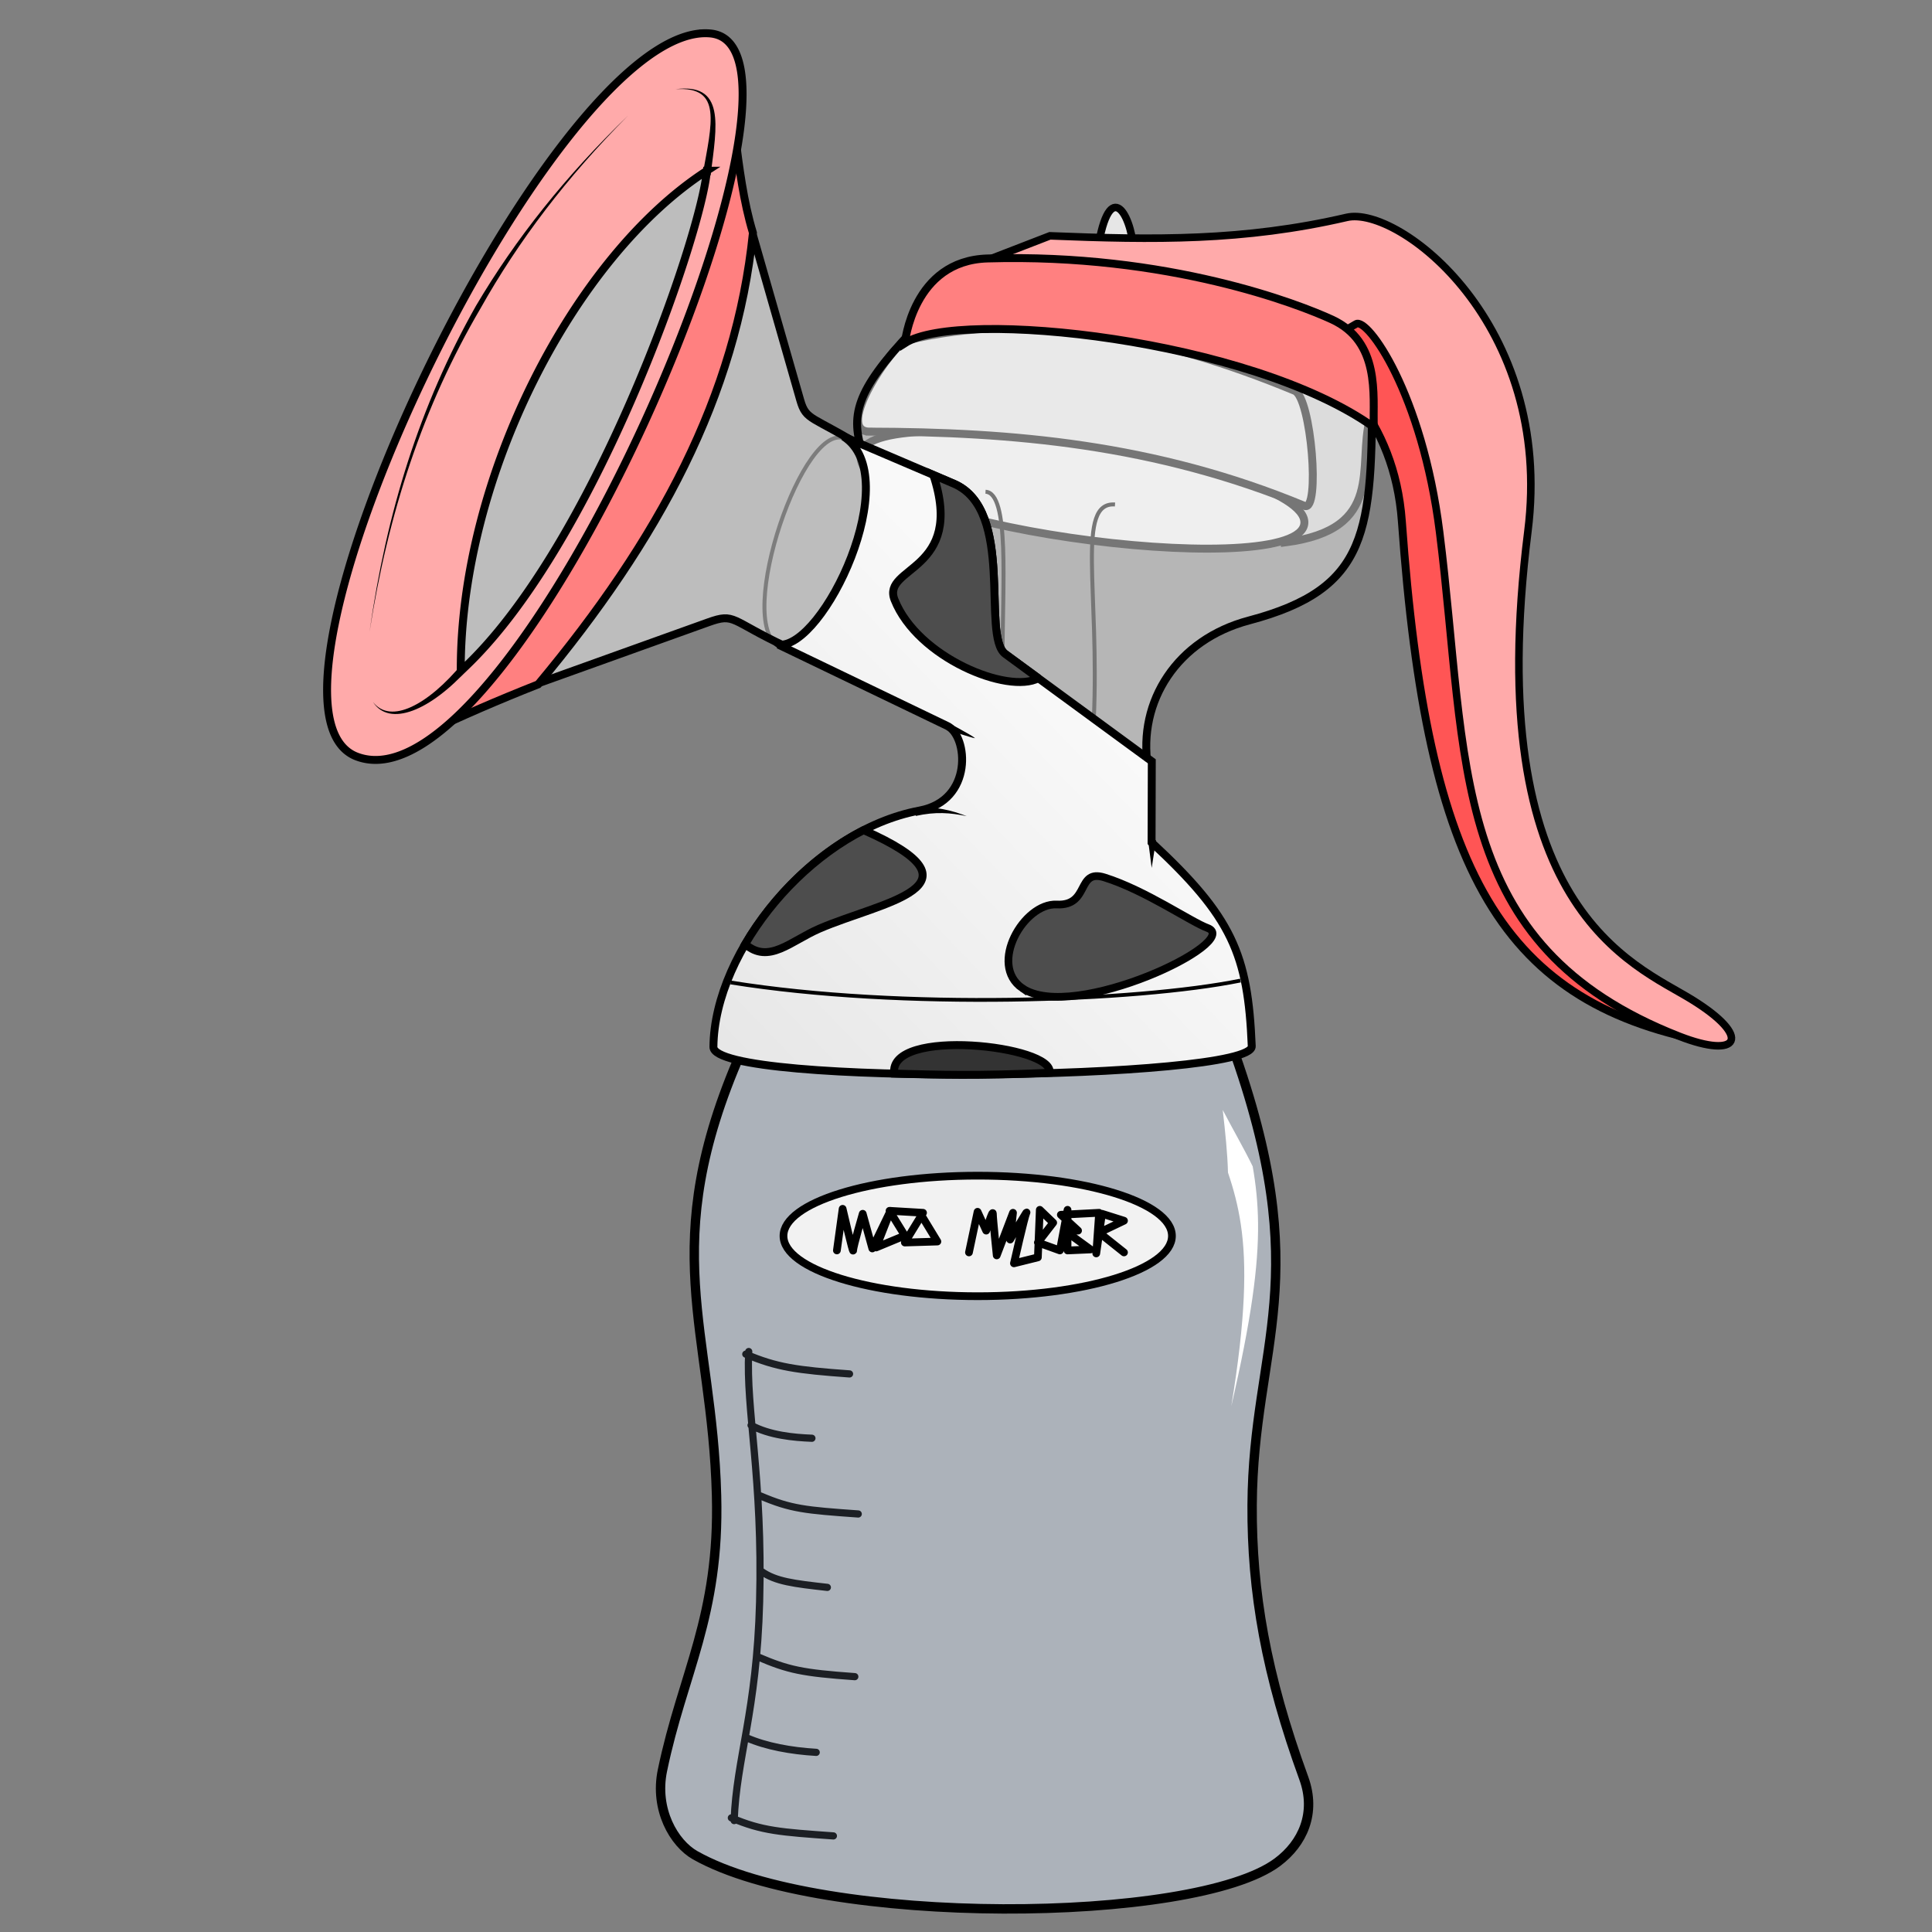 <svg xmlns="http://www.w3.org/2000/svg" xmlns:xlink="http://www.w3.org/1999/xlink" cursor="default" viewBox="0 0 256 256">
    <rect x="0" y="0" width="256" height="256" fill="#808080" stroke="none"/>
    <defs>
        <linearGradient id="mooMilker1">
            <stop offset="0" stop-color="#e6e6e6"/>
            <stop offset="1" stop-color="#f9f9f9"/>
        </linearGradient>
        <linearGradient id="linearGradient5135-6-0-9-9" x1="110.612" x2="158.594" y1="152.964" y2="106.876" gradientTransform="matrix(1.05 0 0 1.05 -16.413 -12.766)" gradientUnits="userSpaceOnUse" xlink:href="#mooMilker1"/>
    </defs>
    <path fill="#f55" fill-rule="evenodd" stroke="#000" stroke-width="1.05" d="M227.343 138.24c-28.41-5.005-38.241-22.467-41.589-69.157-.983-13.705-9.42-20.528-14.929-24.752 6.145-4.262-.819-3.37 6.579-4.81 19.213-2.569 10.855 81.366 49.94 98.72z"/>
    <path fill="#ccc" fill-rule="evenodd" stroke="#000" stroke-width="1.05" d="M170.263 71.877c13.403-1.729 9.537-10.173 11.27-16.44-3.622-3.516-7.446-4.808-10.74-5.701z"/>
    <path fill="#f2f2f2" fill-rule="evenodd" stroke="#000" stroke-width="1.05" d="M114.087 60.003c-2.123 9.632 56.535 17.132 58.688 9.656 2.278-7.914-56.988-17.368-58.688-9.656z"/>
    <path fill="none" stroke="#000" stroke-width=".525" d="M144.931 95.44c.777-17.295-2.37-28.965 2.813-28.593M130.587 65.16c3.199.144 2.264 12.216 2.25 22.124"/>
    <path fill="#e6e6e6" fill-rule="evenodd" stroke="#000" stroke-width="1.05" d="M115.212 57.19c-4.764-.011 3.066-11.646 4.97-12.093 16.793-3.95 33.847-.58 51.374 6.688 2.196.91 3.41 16.119 1.312 15.25-19.817-8.22-38.83-9.8-57.656-9.845z"/>
    <path fill="#ececec" fill-opacity=".502" fill-rule="evenodd" stroke="#000" stroke-width="1.05" d="M152.1 101.575c-1.358-8.622 3.844-16.827 13.39-19.357 15.958-4.228 16.337-11.826 16.308-31.289-31.211-10.774-38.714-7.425-60.988-7.027-15.112 16.065-2.39 12.593.928 44.68z"/>
    <path fill="none" stroke="#000" stroke-width=".525" d="M103.212 85.644c-5.972-3.26 3.391-30.588 8.907-27.422"/>
    <path fill="#f9f9f9" fill-opacity=".502" fill-rule="evenodd" stroke="#000" stroke-width="1.05" d="M104.105 85.666c-7.395-3.461-6.662-4.497-10.264-3.204l-27.71 9.943c-32.82 2.11 18.653-104.785 32.881-63.904l7.027 24.527c.8 2.79 1.557 2.018 8.54 6.386 8.528 16.169.626 28.038-10.474 26.252z"/>
    <path fill="#d7e3f4" fill-opacity=".502" fill-rule="evenodd" stroke="#000" stroke-width="1.244" d="M98.207 139.403c-11.31 25.792-3.835 36.587-3.26 58.775.415 16.052-4.5 23.53-7.173 36.422-1.072 5.165 1.528 9.642 4.347 11.233 16.853 9.512 66.165 9.138 77.16.907 3.327-2.49 5.162-6.496 3.478-11.119-4.998-13.72-6.914-24.72-6.847-36.195.125-21.24 8.537-29.866-2.717-61.044z"/>
    <path fill="url(#linearGradient5135-6-0-9-9)" fill-rule="evenodd" stroke="#000" stroke-width="1.05" d="M165.864 138.629c-.5-12.2-2.59-17.088-13.274-27.008l.029-10.743-19.414-14.223c-3.207-2.35 1.373-19.063-6.832-22.57l-14.602-6.241c8.236 5.26-2.67 28.196-8.614 27.583l22.368 10.763c2.735 1.316 3.503 9.864-3.685 11.213-14.162 2.657-27.19 18.487-27.308 31.32-.049 5.343 71.516 4.387 71.332-.094z"/>
    <path fill="#4d4d4d" fill-rule="evenodd" stroke="#000" stroke-width="1.018" d="M135.464 130.942c-4.541-3.127.208-11.303 4.55-11.09 4.436.218 2.584-4.758 6.33-3.587 5.402 1.69 11.505 5.913 13.648 6.693 4.859 1.77-17.79 12.623-24.528 7.984z"/>
    <path fill="none" stroke="#000" stroke-width=".5" d="M96.814 130.182c22.68 3.644 53.74 2.538 67.55-.253"/>
    <path fill="#ff8080" fill-rule="evenodd" stroke="#000" stroke-width="1.05" d="M56.412 97.138c4.794-2.282 9.49-4.318 14.896-6.459 15.977-19.155 26.25-38.207 28.459-59.833-1.258-4.143-1.817-8.637-2.387-13.125-6.756 26.322-18.023 52.742-40.968 79.417z"/>
    <path fill="#faa" fill-rule="evenodd" stroke="#000" stroke-width="1.05" d="M93.167 4.41c-20.955.866-62.81 89.422-45.892 95.838 21.134 8.015 64.88-94.071 46.875-95.812a7.148 7.148 0 0 0-.983-.027zm.5 18.216c-.792 8.71-15.055 50.22-32.615 66.292-.089-25.737 15.07-54.977 32.616-66.292z"/>
    <path fill-rule="evenodd" d="M61.712 88.202l-.397-.343c-2.318 2.822-4.721 4.85-6.811 5.808-2.056.943-3.883.887-5.073-.637 1.067 1.653 2.962 1.981 5.274 1.122 2.276-.847 4.886-2.82 7.405-5.608l-.398-.342zM94.154 23.233c.419-3.32.923-6.405.47-8.537-.231-1.083-.709-1.922-1.548-2.425-.825-.495-1.985-.654-3.584-.45 1.625-.119 2.724.142 3.44.669.701.516 1.047 1.3 1.174 2.295.258 2.028-.388 4.928-.99 8.29zM48.962 83.748c2.46-15.758 7.083-29.876 14.706-42.88 5.01-8.93 11.434-17.393 19.55-25.544-8.277 7.984-14.907 16.327-20.15 25.199-7.47 13.2-11.877 27.44-14.106 43.225z"/>
    <path fill="#e6e6e6" fill-rule="evenodd" stroke="#000" d="M145.3 34.111l4.917-1.031c-.4-5.039-3.438-9.984-4.916 1.031z"/>
    <path fill="#faa" fill-rule="evenodd" stroke="#000" d="M129.886 34.822l9.235-3.573c13.743.548 25.669.725 39.334-2.447 6.847-1.59 27.469 14.06 24.002 41.584-6.307 50.084 14.03 57.335 21.66 62.028 8.186 5.033 6.325 7.998-1.606 4.895-30.774-12.04-27.929-36.405-31.757-66.816-2.314-18.388-9.556-28.456-11.068-27.57L176.136 45z"/>
    <path fill="#ff8080" fill-rule="evenodd" stroke="#000" stroke-width="1.05" d="M119.9 45.472s1.045-10.932 10.946-11.224c23.986-.705 41.315 6.092 45.636 8.084 6.392 2.946 5.464 9.936 5.534 14.265-16.32-11.64-54.836-15.797-62.116-11.125z"/>
    <ellipse cx="129.552" cy="163.768" fill="#f2f2f2" stroke="#000" stroke-linecap="round" stroke-linejoin="round" stroke-width="1.022" rx="25.736" ry="7.986"/>
    <path fill="none" stroke="#000" stroke-linecap="round" stroke-linejoin="round" stroke-width="1.022" d="M110.892 165.69l.761-5.515s1.395 6.04 1.395 5.516c0-.526 1.268-4.86 1.268-4.86l1.269 4.597 2.41-4.99-1.903 4.859 3.804-1.576-2.029-3.283 4.439.262-2.41 3.94 4.312-.131-2.156-3.546M128.393 165.953l1.141-5.384 1.142 2.495s.887-2.889.887-2.232c0 .656.508 5.515.508 5.515l2.156-5.647-.38 3.546s2.409-4.07 2.155-3.546c-.254.526-1.649 6.698-1.649 6.698l3.17-.788.254-6.304 1.776 1.708-2.03 2.626 2.917 1.05 1.015-5.384v5.385l3.043-.132-3.423-2.495h1.775l-2.283-2.1 5.073-.264-.38 5.385.76-5.253 2.917.919-3.297 1.576 3.297 2.626"/>
    <path fill="none" stroke="#1c1f24" stroke-linecap="round" stroke-width=".953" d="M99.21 179.083c-.393 7.761 1.88 16.645 1.443 33.178-.385 14.556-3.076 20.756-3.374 28.978M96.908 240.876c4.03 1.726 6.541 1.894 13.52 2.392M98.951 230.274c2.554 1.118 5.857 1.727 9.2 1.922M100.428 219.546c4.03 1.726 5.86 2.12 12.838 2.62M100.882 208.212c1.9 1.341 4.3 1.626 8.746 2.125M100.768 198.218c4.03 1.726 5.975 1.894 12.953 2.392M99.519 188.855c2.44 1.321 5.63 1.627 8.064 1.72M98.822 179.432c4.03 1.725 6.768 2.12 13.746 2.619"/>
    <path fill="#fff" fill-rule="evenodd" d="M162.018 147.075c1.392 2.662 2.801 5.083 3.971 7.476.416 2.39.68 4.79.71 7.516.063 5.708-.9 12.815-3.546 24.257 1.909-11.652 2.066-18.687 1.262-24.08-.38-2.54-.972-4.72-1.7-6.867-.071-2.6-.347-5.228-.697-8.302z"/>
    <path fill-rule="evenodd" d="M121.35 108.114c2.621-.58 4.553-.426 6.743.028-2.064-.782-4.053-1.326-6.902-1.066zM152.125 111.305l.48 3.698.57-3.686zM125.607 96.274l-.197.486c.28.02 1.119.277 1.929.528.407.127.81.253 1.144.35.335.1.592.168.718.181-.085-.091-.315-.243-.613-.42-.3-.18-.67-.386-1.043-.594-.751-.416-1.498-.825-1.74-1.018l-.198.487z"/>
    <path fill="#4d4d4d" fill-rule="evenodd" stroke="#000" stroke-width="1.05" d="M114.43 109.993c-6.398 3.273-12.057 8.898-15.688 15.108 3.11 2.703 6.024-.404 9.819-2.046 8.191-3.544 22.803-5.585 5.87-13.062zM137.592 89.868l-4.386-3.213c-3.208-2.35 1.372-19.063-6.833-22.57l-2.7-1.154c4.233 12.833-6.917 12.087-5.137 16.554 3.06 7.678 15.044 12.516 19.056 10.383z"/>
    <path fill="#333" fill-rule="evenodd" stroke="#000" stroke-width="1.05" d="M118.497 142.26c6.143.158 10.818.32 20.566-.11.77-3.588-21.431-6.094-20.566.11z"/>
</svg>
